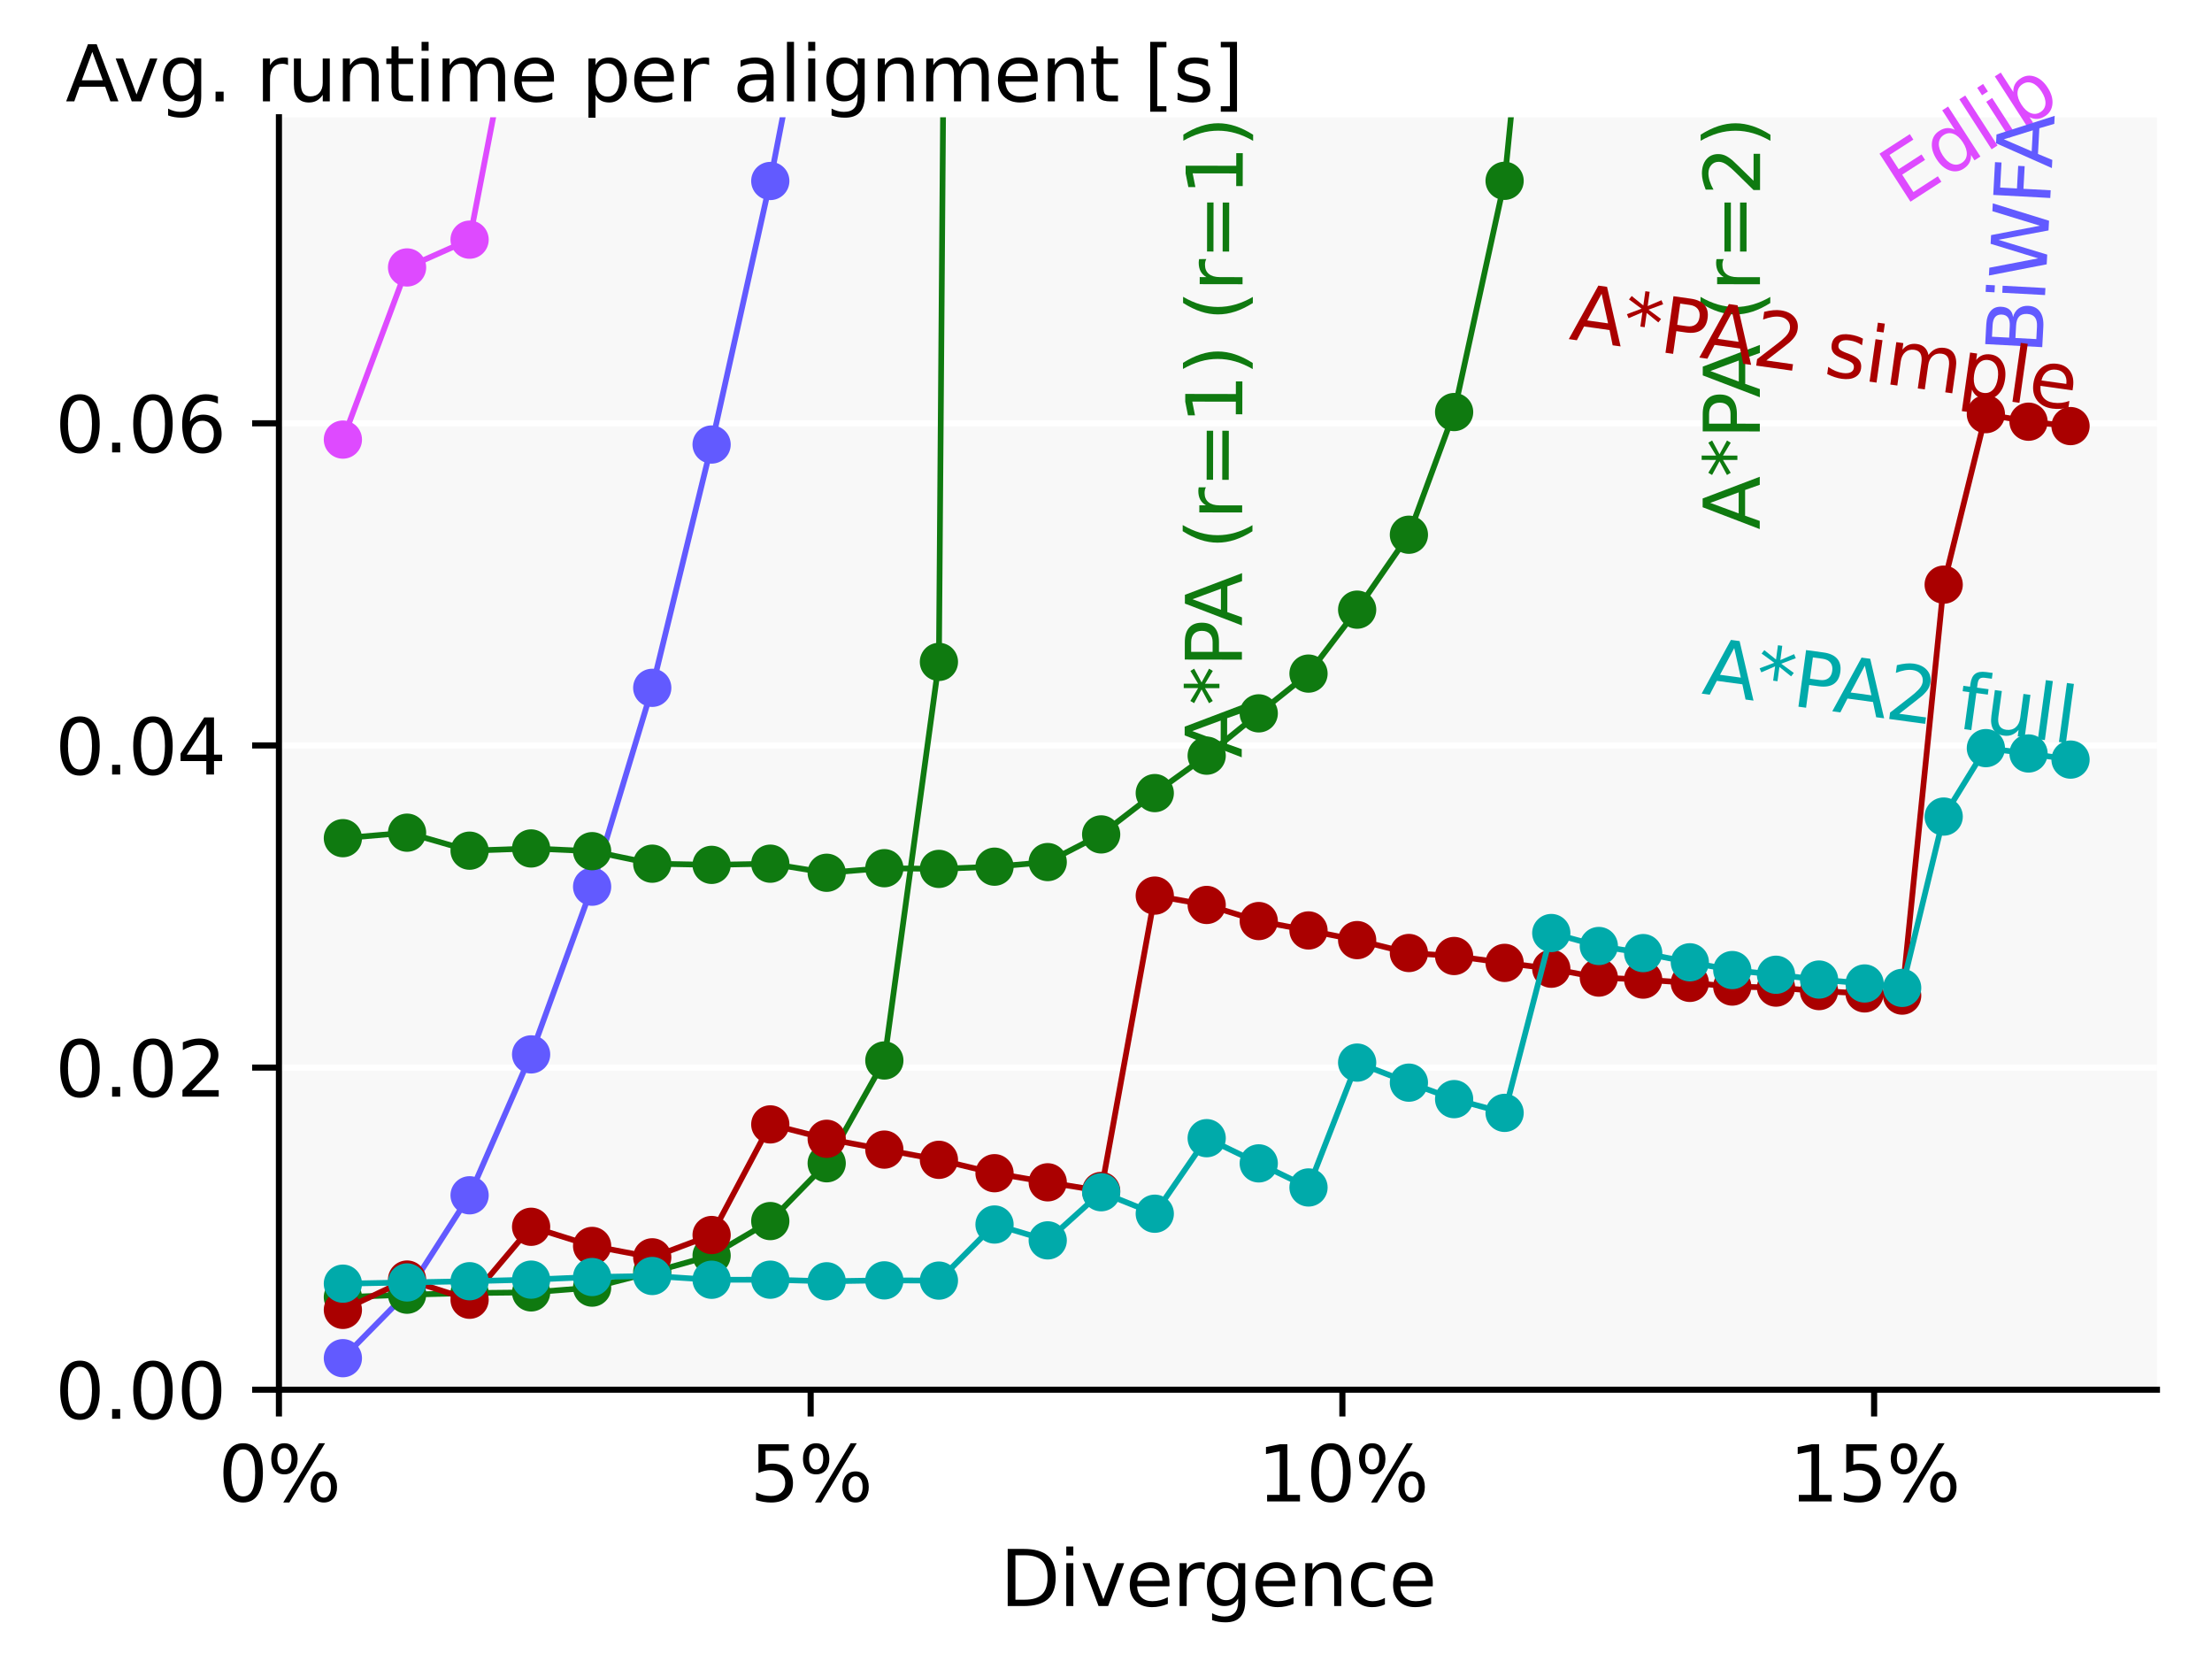 <?xml version="1.0" encoding="utf-8" standalone="no"?>
<!DOCTYPE svg PUBLIC "-//W3C//DTD SVG 1.1//EN"
  "http://www.w3.org/Graphics/SVG/1.1/DTD/svg11.dtd">
<svg xmlns:xlink="http://www.w3.org/1999/xlink" width="289.186pt" height="219.208pt" viewBox="0 0 289.186 219.208" xmlns="http://www.w3.org/2000/svg" version="1.1">
 <defs>
  <style type="text/css">*{stroke-linejoin: round; stroke-linecap: butt}</style>
 </defs>
 <g id="figure_1">
  <g id="patch_1">
   <path d="M 0 219.208 
L 289.186 219.208 
L 289.186 0 
L 0 0 
z
" style="fill: #ffffff"/>
  </g>
  <g id="axes_1">
   <g id="patch_2">
    <path d="M 36.466 181.652 
L 281.986 181.652 
L 281.986 15.332 
L 36.466 15.332 
z
" style="fill: #f8f8f8"/>
   </g>
   <g id="matplotlib.axis_1">
    <g id="xtick_1">
     <g id="line2d_1">
      <defs>
       <path id="m0748ddba7a" d="M 0 0 
L 0 3.5 
" style="stroke: #000000; stroke-width: 0.8"/>
      </defs>
      <g>
       <use xlink:href="#m0748ddba7a" x="36.466" y="181.652" style="stroke: #000000; stroke-width: 0.8"/>
      </g>
     </g>
     <g id="text_1">
      <!-- 0% -->
      <g transform="translate(28.534 196.25) scale(0.1 -0.1)">
       <defs>
        <path id="DejaVuSans-30" d="M 2034 4250 
Q 1547 4250 1301 3770 
Q 1056 3291 1056 2328 
Q 1056 1369 1301 889 
Q 1547 409 2034 409 
Q 2525 409 2770 889 
Q 3016 1369 3016 2328 
Q 3016 3291 2770 3770 
Q 2525 4250 2034 4250 
z
M 2034 4750 
Q 2819 4750 3233 4129 
Q 3647 3509 3647 2328 
Q 3647 1150 3233 529 
Q 2819 -91 2034 -91 
Q 1250 -91 836 529 
Q 422 1150 422 2328 
Q 422 3509 836 4129 
Q 1250 4750 2034 4750 
z
" transform="scale(0.016)"/>
        <path id="DejaVuSans-25" d="M 4653 2053 
Q 4381 2053 4226 1822 
Q 4072 1591 4072 1178 
Q 4072 772 4226 539 
Q 4381 306 4653 306 
Q 4919 306 5073 539 
Q 5228 772 5228 1178 
Q 5228 1588 5073 1820 
Q 4919 2053 4653 2053 
z
M 4653 2450 
Q 5147 2450 5437 2106 
Q 5728 1763 5728 1178 
Q 5728 594 5436 251 
Q 5144 -91 4653 -91 
Q 4153 -91 3862 251 
Q 3572 594 3572 1178 
Q 3572 1766 3864 2108 
Q 4156 2450 4653 2450 
z
M 1428 4353 
Q 1159 4353 1004 4120 
Q 850 3888 850 3481 
Q 850 3069 1003 2837 
Q 1156 2606 1428 2606 
Q 1700 2606 1854 2837 
Q 2009 3069 2009 3481 
Q 2009 3884 1853 4118 
Q 1697 4353 1428 4353 
z
M 4250 4750 
L 4750 4750 
L 1831 -91 
L 1331 -91 
L 4250 4750 
z
M 1428 4750 
Q 1922 4750 2215 4408 
Q 2509 4066 2509 3481 
Q 2509 2891 2217 2550 
Q 1925 2209 1428 2209 
Q 931 2209 642 2551 
Q 353 2894 353 3481 
Q 353 4063 643 4406 
Q 934 4750 1428 4750 
z
" transform="scale(0.016)"/>
       </defs>
       <use xlink:href="#DejaVuSans-30"/>
       <use xlink:href="#DejaVuSans-25" x="63.623"/>
      </g>
     </g>
    </g>
    <g id="xtick_2">
     <g id="line2d_2">
      <g>
       <use xlink:href="#m0748ddba7a" x="105.981" y="181.652" style="stroke: #000000; stroke-width: 0.8"/>
      </g>
     </g>
     <g id="text_2">
      <!-- 5% -->
      <g transform="translate(98.049 196.25) scale(0.1 -0.1)">
       <defs>
        <path id="DejaVuSans-35" d="M 691 4666 
L 3169 4666 
L 3169 4134 
L 1269 4134 
L 1269 2991 
Q 1406 3038 1543 3061 
Q 1681 3084 1819 3084 
Q 2600 3084 3056 2656 
Q 3513 2228 3513 1497 
Q 3513 744 3044 326 
Q 2575 -91 1722 -91 
Q 1428 -91 1123 -41 
Q 819 9 494 109 
L 494 744 
Q 775 591 1075 516 
Q 1375 441 1709 441 
Q 2250 441 2565 725 
Q 2881 1009 2881 1497 
Q 2881 1984 2565 2268 
Q 2250 2553 1709 2553 
Q 1456 2553 1204 2497 
Q 953 2441 691 2322 
L 691 4666 
z
" transform="scale(0.016)"/>
       </defs>
       <use xlink:href="#DejaVuSans-35"/>
       <use xlink:href="#DejaVuSans-25" x="63.623"/>
      </g>
     </g>
    </g>
    <g id="xtick_3">
     <g id="line2d_3">
      <g>
       <use xlink:href="#m0748ddba7a" x="175.497" y="181.652" style="stroke: #000000; stroke-width: 0.8"/>
      </g>
     </g>
     <g id="text_3">
      <!-- 10% -->
      <g transform="translate(164.384 196.25) scale(0.1 -0.1)">
       <defs>
        <path id="DejaVuSans-31" d="M 794 531 
L 1825 531 
L 1825 4091 
L 703 3866 
L 703 4441 
L 1819 4666 
L 2450 4666 
L 2450 531 
L 3481 531 
L 3481 0 
L 794 0 
L 794 531 
z
" transform="scale(0.016)"/>
       </defs>
       <use xlink:href="#DejaVuSans-31"/>
       <use xlink:href="#DejaVuSans-30" x="63.623"/>
       <use xlink:href="#DejaVuSans-25" x="127.246"/>
      </g>
     </g>
    </g>
    <g id="xtick_4">
     <g id="line2d_4">
      <g>
       <use xlink:href="#m0748ddba7a" x="245.013" y="181.652" style="stroke: #000000; stroke-width: 0.8"/>
      </g>
     </g>
     <g id="text_4">
      <!-- 15% -->
      <g transform="translate(233.899 196.25) scale(0.1 -0.1)">
       <use xlink:href="#DejaVuSans-31"/>
       <use xlink:href="#DejaVuSans-35" x="63.623"/>
       <use xlink:href="#DejaVuSans-25" x="127.246"/>
      </g>
     </g>
    </g>
    <g id="text_5">
     <!-- Divergence -->
     <g transform="translate(130.737 209.928) scale(0.1 -0.1)">
      <defs>
       <path id="DejaVuSans-44" d="M 1259 4147 
L 1259 519 
L 2022 519 
Q 2988 519 3436 956 
Q 3884 1394 3884 2338 
Q 3884 3275 3436 3711 
Q 2988 4147 2022 4147 
L 1259 4147 
z
M 628 4666 
L 1925 4666 
Q 3281 4666 3915 4102 
Q 4550 3538 4550 2338 
Q 4550 1131 3912 565 
Q 3275 0 1925 0 
L 628 0 
L 628 4666 
z
" transform="scale(0.016)"/>
       <path id="DejaVuSans-69" d="M 603 3500 
L 1178 3500 
L 1178 0 
L 603 0 
L 603 3500 
z
M 603 4863 
L 1178 4863 
L 1178 4134 
L 603 4134 
L 603 4863 
z
" transform="scale(0.016)"/>
       <path id="DejaVuSans-76" d="M 191 3500 
L 800 3500 
L 1894 563 
L 2988 3500 
L 3597 3500 
L 2284 0 
L 1503 0 
L 191 3500 
z
" transform="scale(0.016)"/>
       <path id="DejaVuSans-65" d="M 3597 1894 
L 3597 1613 
L 953 1613 
Q 991 1019 1311 708 
Q 1631 397 2203 397 
Q 2534 397 2845 478 
Q 3156 559 3463 722 
L 3463 178 
Q 3153 47 2828 -22 
Q 2503 -91 2169 -91 
Q 1331 -91 842 396 
Q 353 884 353 1716 
Q 353 2575 817 3079 
Q 1281 3584 2069 3584 
Q 2775 3584 3186 3129 
Q 3597 2675 3597 1894 
z
M 3022 2063 
Q 3016 2534 2758 2815 
Q 2500 3097 2075 3097 
Q 1594 3097 1305 2825 
Q 1016 2553 972 2059 
L 3022 2063 
z
" transform="scale(0.016)"/>
       <path id="DejaVuSans-72" d="M 2631 2963 
Q 2534 3019 2420 3045 
Q 2306 3072 2169 3072 
Q 1681 3072 1420 2755 
Q 1159 2438 1159 1844 
L 1159 0 
L 581 0 
L 581 3500 
L 1159 3500 
L 1159 2956 
Q 1341 3275 1631 3429 
Q 1922 3584 2338 3584 
Q 2397 3584 2469 3576 
Q 2541 3569 2628 3553 
L 2631 2963 
z
" transform="scale(0.016)"/>
       <path id="DejaVuSans-67" d="M 2906 1791 
Q 2906 2416 2648 2759 
Q 2391 3103 1925 3103 
Q 1463 3103 1205 2759 
Q 947 2416 947 1791 
Q 947 1169 1205 825 
Q 1463 481 1925 481 
Q 2391 481 2648 825 
Q 2906 1169 2906 1791 
z
M 3481 434 
Q 3481 -459 3084 -895 
Q 2688 -1331 1869 -1331 
Q 1566 -1331 1297 -1286 
Q 1028 -1241 775 -1147 
L 775 -588 
Q 1028 -725 1275 -790 
Q 1522 -856 1778 -856 
Q 2344 -856 2625 -561 
Q 2906 -266 2906 331 
L 2906 616 
Q 2728 306 2450 153 
Q 2172 0 1784 0 
Q 1141 0 747 490 
Q 353 981 353 1791 
Q 353 2603 747 3093 
Q 1141 3584 1784 3584 
Q 2172 3584 2450 3431 
Q 2728 3278 2906 2969 
L 2906 3500 
L 3481 3500 
L 3481 434 
z
" transform="scale(0.016)"/>
       <path id="DejaVuSans-6e" d="M 3513 2113 
L 3513 0 
L 2938 0 
L 2938 2094 
Q 2938 2591 2744 2837 
Q 2550 3084 2163 3084 
Q 1697 3084 1428 2787 
Q 1159 2491 1159 1978 
L 1159 0 
L 581 0 
L 581 3500 
L 1159 3500 
L 1159 2956 
Q 1366 3272 1645 3428 
Q 1925 3584 2291 3584 
Q 2894 3584 3203 3211 
Q 3513 2838 3513 2113 
z
" transform="scale(0.016)"/>
       <path id="DejaVuSans-63" d="M 3122 3366 
L 3122 2828 
Q 2878 2963 2633 3030 
Q 2388 3097 2138 3097 
Q 1578 3097 1268 2742 
Q 959 2388 959 1747 
Q 959 1106 1268 751 
Q 1578 397 2138 397 
Q 2388 397 2633 464 
Q 2878 531 3122 666 
L 3122 134 
Q 2881 22 2623 -34 
Q 2366 -91 2075 -91 
Q 1284 -91 818 406 
Q 353 903 353 1747 
Q 353 2603 823 3093 
Q 1294 3584 2113 3584 
Q 2378 3584 2631 3529 
Q 2884 3475 3122 3366 
z
" transform="scale(0.016)"/>
      </defs>
      <use xlink:href="#DejaVuSans-44"/>
      <use xlink:href="#DejaVuSans-69" x="77.002"/>
      <use xlink:href="#DejaVuSans-76" x="104.785"/>
      <use xlink:href="#DejaVuSans-65" x="163.965"/>
      <use xlink:href="#DejaVuSans-72" x="225.488"/>
      <use xlink:href="#DejaVuSans-67" x="264.852"/>
      <use xlink:href="#DejaVuSans-65" x="328.328"/>
      <use xlink:href="#DejaVuSans-6e" x="389.852"/>
      <use xlink:href="#DejaVuSans-63" x="453.23"/>
      <use xlink:href="#DejaVuSans-65" x="508.211"/>
     </g>
    </g>
   </g>
   <g id="matplotlib.axis_2">
    <g id="ytick_1">
     <g id="line2d_5">
      <path d="M 36.466 181.652 
L 281.986 181.652 
" clip-path="url(#p21f48f762c)" style="fill: none; stroke: #ffffff; stroke-width: 0.8; stroke-linecap: square"/>
     </g>
     <g id="line2d_6">
      <defs>
       <path id="mdcfc2a656b" d="M 0 0 
L -3.5 0 
" style="stroke: #000000; stroke-width: 0.8"/>
      </defs>
      <g>
       <use xlink:href="#mdcfc2a656b" x="36.466" y="181.652" style="stroke: #000000; stroke-width: 0.8"/>
      </g>
     </g>
     <g id="text_6">
      <!-- 0.00 -->
      <g transform="translate(7.2 185.451) scale(0.1 -0.1)">
       <defs>
        <path id="DejaVuSans-2e" d="M 684 794 
L 1344 794 
L 1344 0 
L 684 0 
L 684 794 
z
" transform="scale(0.016)"/>
       </defs>
       <use xlink:href="#DejaVuSans-30"/>
       <use xlink:href="#DejaVuSans-2e" x="63.623"/>
       <use xlink:href="#DejaVuSans-30" x="95.41"/>
       <use xlink:href="#DejaVuSans-30" x="159.033"/>
      </g>
     </g>
    </g>
    <g id="ytick_2">
     <g id="line2d_7">
      <path d="M 36.466 139.546 
L 281.986 139.546 
" clip-path="url(#p21f48f762c)" style="fill: none; stroke: #ffffff; stroke-width: 0.8; stroke-linecap: square"/>
     </g>
     <g id="line2d_8">
      <g>
       <use xlink:href="#mdcfc2a656b" x="36.466" y="139.546" style="stroke: #000000; stroke-width: 0.8"/>
      </g>
     </g>
     <g id="text_7">
      <!-- 0.02 -->
      <g transform="translate(7.2 143.345) scale(0.1 -0.1)">
       <defs>
        <path id="DejaVuSans-32" d="M 1228 531 
L 3431 531 
L 3431 0 
L 469 0 
L 469 531 
Q 828 903 1448 1529 
Q 2069 2156 2228 2338 
Q 2531 2678 2651 2914 
Q 2772 3150 2772 3378 
Q 2772 3750 2511 3984 
Q 2250 4219 1831 4219 
Q 1534 4219 1204 4116 
Q 875 4013 500 3803 
L 500 4441 
Q 881 4594 1212 4672 
Q 1544 4750 1819 4750 
Q 2544 4750 2975 4387 
Q 3406 4025 3406 3419 
Q 3406 3131 3298 2873 
Q 3191 2616 2906 2266 
Q 2828 2175 2409 1742 
Q 1991 1309 1228 531 
z
" transform="scale(0.016)"/>
       </defs>
       <use xlink:href="#DejaVuSans-30"/>
       <use xlink:href="#DejaVuSans-2e" x="63.623"/>
       <use xlink:href="#DejaVuSans-30" x="95.41"/>
       <use xlink:href="#DejaVuSans-32" x="159.033"/>
      </g>
     </g>
    </g>
    <g id="ytick_3">
     <g id="line2d_9">
      <path d="M 36.466 97.439 
L 281.986 97.439 
" clip-path="url(#p21f48f762c)" style="fill: none; stroke: #ffffff; stroke-width: 0.8; stroke-linecap: square"/>
     </g>
     <g id="line2d_10">
      <g>
       <use xlink:href="#mdcfc2a656b" x="36.466" y="97.439" style="stroke: #000000; stroke-width: 0.8"/>
      </g>
     </g>
     <g id="text_8">
      <!-- 0.04 -->
      <g transform="translate(7.2 101.238) scale(0.1 -0.1)">
       <defs>
        <path id="DejaVuSans-34" d="M 2419 4116 
L 825 1625 
L 2419 1625 
L 2419 4116 
z
M 2253 4666 
L 3047 4666 
L 3047 1625 
L 3713 1625 
L 3713 1100 
L 3047 1100 
L 3047 0 
L 2419 0 
L 2419 1100 
L 313 1100 
L 313 1709 
L 2253 4666 
z
" transform="scale(0.016)"/>
       </defs>
       <use xlink:href="#DejaVuSans-30"/>
       <use xlink:href="#DejaVuSans-2e" x="63.623"/>
       <use xlink:href="#DejaVuSans-30" x="95.41"/>
       <use xlink:href="#DejaVuSans-34" x="159.033"/>
      </g>
     </g>
    </g>
    <g id="ytick_4">
     <g id="line2d_11">
      <path d="M 36.466 55.333 
L 281.986 55.333 
" clip-path="url(#p21f48f762c)" style="fill: none; stroke: #ffffff; stroke-width: 0.8; stroke-linecap: square"/>
     </g>
     <g id="line2d_12">
      <g>
       <use xlink:href="#mdcfc2a656b" x="36.466" y="55.333" style="stroke: #000000; stroke-width: 0.8"/>
      </g>
     </g>
     <g id="text_9">
      <!-- 0.06 -->
      <g transform="translate(7.2 59.132) scale(0.1 -0.1)">
       <defs>
        <path id="DejaVuSans-36" d="M 2113 2584 
Q 1688 2584 1439 2293 
Q 1191 2003 1191 1497 
Q 1191 994 1439 701 
Q 1688 409 2113 409 
Q 2538 409 2786 701 
Q 3034 994 3034 1497 
Q 3034 2003 2786 2293 
Q 2538 2584 2113 2584 
z
M 3366 4563 
L 3366 3988 
Q 3128 4100 2886 4159 
Q 2644 4219 2406 4219 
Q 1781 4219 1451 3797 
Q 1122 3375 1075 2522 
Q 1259 2794 1537 2939 
Q 1816 3084 2150 3084 
Q 2853 3084 3261 2657 
Q 3669 2231 3669 1497 
Q 3669 778 3244 343 
Q 2819 -91 2113 -91 
Q 1303 -91 875 529 
Q 447 1150 447 2328 
Q 447 3434 972 4092 
Q 1497 4750 2381 4750 
Q 2619 4750 2861 4703 
Q 3103 4656 3366 4563 
z
" transform="scale(0.016)"/>
       </defs>
       <use xlink:href="#DejaVuSans-30"/>
       <use xlink:href="#DejaVuSans-2e" x="63.623"/>
       <use xlink:href="#DejaVuSans-30" x="95.41"/>
       <use xlink:href="#DejaVuSans-36" x="159.033"/>
      </g>
     </g>
    </g>
    <g id="text_10">
     <!-- Avg. runtime per alignment [s] -->
     <g transform="translate(8.566 13.252) scale(0.1 -0.1)">
      <defs>
       <path id="DejaVuSans-41" d="M 2188 4044 
L 1331 1722 
L 3047 1722 
L 2188 4044 
z
M 1831 4666 
L 2547 4666 
L 4325 0 
L 3669 0 
L 3244 1197 
L 1141 1197 
L 716 0 
L 50 0 
L 1831 4666 
z
" transform="scale(0.016)"/>
       <path id="DejaVuSans-20" transform="scale(0.016)"/>
       <path id="DejaVuSans-75" d="M 544 1381 
L 544 3500 
L 1119 3500 
L 1119 1403 
Q 1119 906 1312 657 
Q 1506 409 1894 409 
Q 2359 409 2629 706 
Q 2900 1003 2900 1516 
L 2900 3500 
L 3475 3500 
L 3475 0 
L 2900 0 
L 2900 538 
Q 2691 219 2414 64 
Q 2138 -91 1772 -91 
Q 1169 -91 856 284 
Q 544 659 544 1381 
z
M 1991 3584 
L 1991 3584 
z
" transform="scale(0.016)"/>
       <path id="DejaVuSans-74" d="M 1172 4494 
L 1172 3500 
L 2356 3500 
L 2356 3053 
L 1172 3053 
L 1172 1153 
Q 1172 725 1289 603 
Q 1406 481 1766 481 
L 2356 481 
L 2356 0 
L 1766 0 
Q 1100 0 847 248 
Q 594 497 594 1153 
L 594 3053 
L 172 3053 
L 172 3500 
L 594 3500 
L 594 4494 
L 1172 4494 
z
" transform="scale(0.016)"/>
       <path id="DejaVuSans-6d" d="M 3328 2828 
Q 3544 3216 3844 3400 
Q 4144 3584 4550 3584 
Q 5097 3584 5394 3201 
Q 5691 2819 5691 2113 
L 5691 0 
L 5113 0 
L 5113 2094 
Q 5113 2597 4934 2840 
Q 4756 3084 4391 3084 
Q 3944 3084 3684 2787 
Q 3425 2491 3425 1978 
L 3425 0 
L 2847 0 
L 2847 2094 
Q 2847 2600 2669 2842 
Q 2491 3084 2119 3084 
Q 1678 3084 1418 2786 
Q 1159 2488 1159 1978 
L 1159 0 
L 581 0 
L 581 3500 
L 1159 3500 
L 1159 2956 
Q 1356 3278 1631 3431 
Q 1906 3584 2284 3584 
Q 2666 3584 2933 3390 
Q 3200 3197 3328 2828 
z
" transform="scale(0.016)"/>
       <path id="DejaVuSans-70" d="M 1159 525 
L 1159 -1331 
L 581 -1331 
L 581 3500 
L 1159 3500 
L 1159 2969 
Q 1341 3281 1617 3432 
Q 1894 3584 2278 3584 
Q 2916 3584 3314 3078 
Q 3713 2572 3713 1747 
Q 3713 922 3314 415 
Q 2916 -91 2278 -91 
Q 1894 -91 1617 61 
Q 1341 213 1159 525 
z
M 3116 1747 
Q 3116 2381 2855 2742 
Q 2594 3103 2138 3103 
Q 1681 3103 1420 2742 
Q 1159 2381 1159 1747 
Q 1159 1113 1420 752 
Q 1681 391 2138 391 
Q 2594 391 2855 752 
Q 3116 1113 3116 1747 
z
" transform="scale(0.016)"/>
       <path id="DejaVuSans-61" d="M 2194 1759 
Q 1497 1759 1228 1600 
Q 959 1441 959 1056 
Q 959 750 1161 570 
Q 1363 391 1709 391 
Q 2188 391 2477 730 
Q 2766 1069 2766 1631 
L 2766 1759 
L 2194 1759 
z
M 3341 1997 
L 3341 0 
L 2766 0 
L 2766 531 
Q 2569 213 2275 61 
Q 1981 -91 1556 -91 
Q 1019 -91 701 211 
Q 384 513 384 1019 
Q 384 1609 779 1909 
Q 1175 2209 1959 2209 
L 2766 2209 
L 2766 2266 
Q 2766 2663 2505 2880 
Q 2244 3097 1772 3097 
Q 1472 3097 1187 3025 
Q 903 2953 641 2809 
L 641 3341 
Q 956 3463 1253 3523 
Q 1550 3584 1831 3584 
Q 2591 3584 2966 3190 
Q 3341 2797 3341 1997 
z
" transform="scale(0.016)"/>
       <path id="DejaVuSans-6c" d="M 603 4863 
L 1178 4863 
L 1178 0 
L 603 0 
L 603 4863 
z
" transform="scale(0.016)"/>
       <path id="DejaVuSans-5b" d="M 550 4863 
L 1875 4863 
L 1875 4416 
L 1125 4416 
L 1125 -397 
L 1875 -397 
L 1875 -844 
L 550 -844 
L 550 4863 
z
" transform="scale(0.016)"/>
       <path id="DejaVuSans-73" d="M 2834 3397 
L 2834 2853 
Q 2591 2978 2328 3040 
Q 2066 3103 1784 3103 
Q 1356 3103 1142 2972 
Q 928 2841 928 2578 
Q 928 2378 1081 2264 
Q 1234 2150 1697 2047 
L 1894 2003 
Q 2506 1872 2764 1633 
Q 3022 1394 3022 966 
Q 3022 478 2636 193 
Q 2250 -91 1575 -91 
Q 1294 -91 989 -36 
Q 684 19 347 128 
L 347 722 
Q 666 556 975 473 
Q 1284 391 1588 391 
Q 1994 391 2212 530 
Q 2431 669 2431 922 
Q 2431 1156 2273 1281 
Q 2116 1406 1581 1522 
L 1381 1569 
Q 847 1681 609 1914 
Q 372 2147 372 2553 
Q 372 3047 722 3315 
Q 1072 3584 1716 3584 
Q 2034 3584 2315 3537 
Q 2597 3491 2834 3397 
z
" transform="scale(0.016)"/>
       <path id="DejaVuSans-5d" d="M 1947 4863 
L 1947 -844 
L 622 -844 
L 622 -397 
L 1369 -397 
L 1369 4416 
L 622 4416 
L 622 4863 
L 1947 4863 
z
" transform="scale(0.016)"/>
      </defs>
      <use xlink:href="#DejaVuSans-41"/>
      <use xlink:href="#DejaVuSans-76" x="62.533"/>
      <use xlink:href="#DejaVuSans-67" x="121.713"/>
      <use xlink:href="#DejaVuSans-2e" x="185.189"/>
      <use xlink:href="#DejaVuSans-20" x="216.977"/>
      <use xlink:href="#DejaVuSans-72" x="248.764"/>
      <use xlink:href="#DejaVuSans-75" x="289.877"/>
      <use xlink:href="#DejaVuSans-6e" x="353.256"/>
      <use xlink:href="#DejaVuSans-74" x="416.635"/>
      <use xlink:href="#DejaVuSans-69" x="455.844"/>
      <use xlink:href="#DejaVuSans-6d" x="483.627"/>
      <use xlink:href="#DejaVuSans-65" x="581.039"/>
      <use xlink:href="#DejaVuSans-20" x="642.562"/>
      <use xlink:href="#DejaVuSans-70" x="674.35"/>
      <use xlink:href="#DejaVuSans-65" x="737.826"/>
      <use xlink:href="#DejaVuSans-72" x="799.35"/>
      <use xlink:href="#DejaVuSans-20" x="840.463"/>
      <use xlink:href="#DejaVuSans-61" x="872.25"/>
      <use xlink:href="#DejaVuSans-6c" x="933.529"/>
      <use xlink:href="#DejaVuSans-69" x="961.312"/>
      <use xlink:href="#DejaVuSans-67" x="989.096"/>
      <use xlink:href="#DejaVuSans-6e" x="1052.572"/>
      <use xlink:href="#DejaVuSans-6d" x="1115.951"/>
      <use xlink:href="#DejaVuSans-65" x="1213.363"/>
      <use xlink:href="#DejaVuSans-6e" x="1274.887"/>
      <use xlink:href="#DejaVuSans-74" x="1338.266"/>
      <use xlink:href="#DejaVuSans-20" x="1377.475"/>
      <use xlink:href="#DejaVuSans-5b" x="1409.262"/>
      <use xlink:href="#DejaVuSans-73" x="1448.275"/>
      <use xlink:href="#DejaVuSans-5d" x="1500.375"/>
     </g>
    </g>
   </g>
   <g id="line2d_13">
    <path d="M 44.827 57.459 
L 53.218 34.958 
L 61.392 31.327 
L 67.628 -1 
" clip-path="url(#p21f48f762c)" style="fill: none; stroke: #de4aff; stroke-width: 0.75; stroke-linecap: square"/>
    <defs>
     <path id="m8fe3a9073d" d="M 0 2 
C 0.53 2 1.039 1.789 1.414 1.414 
C 1.789 1.039 2 0.53 2 0 
C 2 -0.53 1.789 -1.039 1.414 -1.414 
C 1.039 -1.789 0.53 -2 0 -2 
C -0.53 -2 -1.039 -1.789 -1.414 -1.414 
C -1.789 -1.039 -2 -0.53 -2 0 
C -2 0.53 -1.789 1.039 -1.414 1.414 
C -1.039 1.789 -0.53 2 0 2 
z
" style="stroke: #de4aff"/>
    </defs>
    <g clip-path="url(#p21f48f762c)">
     <use xlink:href="#m8fe3a9073d" x="44.827" y="57.459" style="fill: #de4aff; stroke: #de4aff"/>
     <use xlink:href="#m8fe3a9073d" x="53.218" y="34.958" style="fill: #de4aff; stroke: #de4aff"/>
     <use xlink:href="#m8fe3a9073d" x="61.392" y="31.327" style="fill: #de4aff; stroke: #de4aff"/>
     <use xlink:href="#m8fe3a9073d" x="67.628" y="-1" style="fill: #de4aff; stroke: #de4aff"/>
    </g>
   </g>
   <g id="line2d_14">
    <path d="M 44.827 177.531 
L 53.218 168.997 
L 61.392 156.239 
L 69.435 137.821 
L 77.41 115.901 
L 85.271 89.907 
L 93.032 58.105 
L 100.703 23.658 
L 105.492 -1 
" clip-path="url(#p21f48f762c)" style="fill: none; stroke: #625aff; stroke-width: 0.75; stroke-linecap: square"/>
    <defs>
     <path id="m00f8795709" d="M 0 2 
C 0.53 2 1.039 1.789 1.414 1.414 
C 1.789 1.039 2 0.53 2 0 
C 2 -0.53 1.789 -1.039 1.414 -1.414 
C 1.039 -1.789 0.53 -2 0 -2 
C -0.53 -2 -1.039 -1.789 -1.414 -1.414 
C -1.789 -1.039 -2 -0.53 -2 0 
C -2 0.53 -1.789 1.039 -1.414 1.414 
C -1.039 1.789 -0.53 2 0 2 
z
" style="stroke: #625aff"/>
    </defs>
    <g clip-path="url(#p21f48f762c)">
     <use xlink:href="#m00f8795709" x="44.827" y="177.531" style="fill: #625aff; stroke: #625aff"/>
     <use xlink:href="#m00f8795709" x="53.218" y="168.997" style="fill: #625aff; stroke: #625aff"/>
     <use xlink:href="#m00f8795709" x="61.392" y="156.239" style="fill: #625aff; stroke: #625aff"/>
     <use xlink:href="#m00f8795709" x="69.435" y="137.821" style="fill: #625aff; stroke: #625aff"/>
     <use xlink:href="#m00f8795709" x="77.41" y="115.901" style="fill: #625aff; stroke: #625aff"/>
     <use xlink:href="#m00f8795709" x="85.271" y="89.907" style="fill: #625aff; stroke: #625aff"/>
     <use xlink:href="#m00f8795709" x="93.032" y="58.105" style="fill: #625aff; stroke: #625aff"/>
     <use xlink:href="#m00f8795709" x="100.703" y="23.658" style="fill: #625aff; stroke: #625aff"/>
     <use xlink:href="#m00f8795709" x="105.492" y="-1" style="fill: #625aff; stroke: #625aff"/>
    </g>
   </g>
   <g id="line2d_15">
    <path d="M 44.827 109.558 
L 53.218 108.841 
L 61.392 111.193 
L 69.435 110.904 
L 77.41 111.257 
L 85.271 112.894 
L 93.032 113.048 
L 100.703 112.893 
L 108.078 114.081 
L 115.615 113.484 
L 122.749 113.575 
L 130.019 113.285 
L 136.975 112.681 
L 143.96 109.067 
L 150.969 103.666 
L 157.756 98.775 
L 164.562 93.244 
L 171.068 88.047 
L 177.427 79.689 
L 184.193 69.895 
L 190.104 53.86 
L 196.705 23.635 
L 199.152 -1 
" clip-path="url(#p21f48f762c)" style="fill: none; stroke: #0f7a10; stroke-width: 0.75; stroke-linecap: square"/>
    <defs>
     <path id="m228e44347b" d="M 0 2 
C 0.53 2 1.039 1.789 1.414 1.414 
C 1.789 1.039 2 0.53 2 0 
C 2 -0.53 1.789 -1.039 1.414 -1.414 
C 1.039 -1.789 0.53 -2 0 -2 
C -0.53 -2 -1.039 -1.789 -1.414 -1.414 
C -1.789 -1.039 -2 -0.53 -2 0 
C -2 0.53 -1.789 1.039 -1.414 1.414 
C -1.039 1.789 -0.53 2 0 2 
z
" style="stroke: #0f7a10"/>
    </defs>
    <g clip-path="url(#p21f48f762c)">
     <use xlink:href="#m228e44347b" x="44.827" y="109.558" style="fill: #0f7a10; stroke: #0f7a10"/>
     <use xlink:href="#m228e44347b" x="53.218" y="108.841" style="fill: #0f7a10; stroke: #0f7a10"/>
     <use xlink:href="#m228e44347b" x="61.392" y="111.193" style="fill: #0f7a10; stroke: #0f7a10"/>
     <use xlink:href="#m228e44347b" x="69.435" y="110.904" style="fill: #0f7a10; stroke: #0f7a10"/>
     <use xlink:href="#m228e44347b" x="77.41" y="111.257" style="fill: #0f7a10; stroke: #0f7a10"/>
     <use xlink:href="#m228e44347b" x="85.271" y="112.894" style="fill: #0f7a10; stroke: #0f7a10"/>
     <use xlink:href="#m228e44347b" x="93.032" y="113.048" style="fill: #0f7a10; stroke: #0f7a10"/>
     <use xlink:href="#m228e44347b" x="100.703" y="112.893" style="fill: #0f7a10; stroke: #0f7a10"/>
     <use xlink:href="#m228e44347b" x="108.078" y="114.081" style="fill: #0f7a10; stroke: #0f7a10"/>
     <use xlink:href="#m228e44347b" x="115.615" y="113.484" style="fill: #0f7a10; stroke: #0f7a10"/>
     <use xlink:href="#m228e44347b" x="122.749" y="113.575" style="fill: #0f7a10; stroke: #0f7a10"/>
     <use xlink:href="#m228e44347b" x="130.019" y="113.285" style="fill: #0f7a10; stroke: #0f7a10"/>
     <use xlink:href="#m228e44347b" x="136.975" y="112.681" style="fill: #0f7a10; stroke: #0f7a10"/>
     <use xlink:href="#m228e44347b" x="143.96" y="109.067" style="fill: #0f7a10; stroke: #0f7a10"/>
     <use xlink:href="#m228e44347b" x="150.969" y="103.666" style="fill: #0f7a10; stroke: #0f7a10"/>
     <use xlink:href="#m228e44347b" x="157.756" y="98.775" style="fill: #0f7a10; stroke: #0f7a10"/>
     <use xlink:href="#m228e44347b" x="164.562" y="93.244" style="fill: #0f7a10; stroke: #0f7a10"/>
     <use xlink:href="#m228e44347b" x="171.068" y="88.047" style="fill: #0f7a10; stroke: #0f7a10"/>
     <use xlink:href="#m228e44347b" x="177.427" y="79.689" style="fill: #0f7a10; stroke: #0f7a10"/>
     <use xlink:href="#m228e44347b" x="184.193" y="69.895" style="fill: #0f7a10; stroke: #0f7a10"/>
     <use xlink:href="#m228e44347b" x="190.104" y="53.86" style="fill: #0f7a10; stroke: #0f7a10"/>
     <use xlink:href="#m228e44347b" x="196.705" y="23.635" style="fill: #0f7a10; stroke: #0f7a10"/>
     <use xlink:href="#m228e44347b" x="199.152" y="-1" style="fill: #0f7a10; stroke: #0f7a10"/>
    </g>
   </g>
   <g id="line2d_16">
    <path d="M 44.827 169.554 
L 53.218 169.231 
L 61.392 169.016 
L 69.435 168.931 
L 77.41 168.306 
L 85.271 166.286 
L 93.032 164.113 
L 100.703 159.609 
L 108.078 152.053 
L 115.615 138.616 
L 122.749 86.518 
L 123.413 -1 
" clip-path="url(#p21f48f762c)" style="fill: none; stroke: #0f7a10; stroke-width: 0.75; stroke-linecap: square"/>
    <g clip-path="url(#p21f48f762c)">
     <use xlink:href="#m228e44347b" x="44.827" y="169.554" style="fill: #0f7a10; stroke: #0f7a10"/>
     <use xlink:href="#m228e44347b" x="53.218" y="169.231" style="fill: #0f7a10; stroke: #0f7a10"/>
     <use xlink:href="#m228e44347b" x="61.392" y="169.016" style="fill: #0f7a10; stroke: #0f7a10"/>
     <use xlink:href="#m228e44347b" x="69.435" y="168.931" style="fill: #0f7a10; stroke: #0f7a10"/>
     <use xlink:href="#m228e44347b" x="77.41" y="168.306" style="fill: #0f7a10; stroke: #0f7a10"/>
     <use xlink:href="#m228e44347b" x="85.271" y="166.286" style="fill: #0f7a10; stroke: #0f7a10"/>
     <use xlink:href="#m228e44347b" x="93.032" y="164.113" style="fill: #0f7a10; stroke: #0f7a10"/>
     <use xlink:href="#m228e44347b" x="100.703" y="159.609" style="fill: #0f7a10; stroke: #0f7a10"/>
     <use xlink:href="#m228e44347b" x="108.078" y="152.053" style="fill: #0f7a10; stroke: #0f7a10"/>
     <use xlink:href="#m228e44347b" x="115.615" y="138.616" style="fill: #0f7a10; stroke: #0f7a10"/>
     <use xlink:href="#m228e44347b" x="122.749" y="86.518" style="fill: #0f7a10; stroke: #0f7a10"/>
     <use xlink:href="#m228e44347b" x="123.413" y="-1" style="fill: #0f7a10; stroke: #0f7a10"/>
    </g>
   </g>
   <g id="line2d_17">
    <path d="M 44.827 171.215 
L 53.218 167.252 
L 61.392 169.89 
L 69.435 160.354 
L 77.41 162.859 
L 85.271 164.347 
L 93.032 161.431 
L 100.703 146.972 
L 108.078 148.854 
L 115.615 150.266 
L 122.749 151.602 
L 130.019 153.352 
L 136.975 154.542 
L 143.96 155.671 
L 150.969 117.065 
L 157.756 118.287 
L 164.562 120.393 
L 171.068 121.62 
L 177.427 122.883 
L 184.193 124.569 
L 190.104 124.961 
L 196.705 125.86 
L 202.807 126.622 
L 209.023 127.781 
L 214.822 128.046 
L 220.921 128.472 
L 226.469 128.954 
L 232.188 129.091 
L 237.812 129.546 
L 243.77 129.849 
L 248.679 130.137 
L 254.108 76.421 
L 259.623 54.13 
L 265.201 55.12 
L 270.692 55.695 
" clip-path="url(#p21f48f762c)" style="fill: none; stroke: #aa0000; stroke-width: 0.75; stroke-linecap: square"/>
    <defs>
     <path id="m5017c83aa0" d="M 0 2 
C 0.53 2 1.039 1.789 1.414 1.414 
C 1.789 1.039 2 0.53 2 0 
C 2 -0.53 1.789 -1.039 1.414 -1.414 
C 1.039 -1.789 0.53 -2 0 -2 
C -0.53 -2 -1.039 -1.789 -1.414 -1.414 
C -1.789 -1.039 -2 -0.53 -2 0 
C -2 0.53 -1.789 1.039 -1.414 1.414 
C -1.039 1.789 -0.53 2 0 2 
z
" style="stroke: #aa0000"/>
    </defs>
    <g clip-path="url(#p21f48f762c)">
     <use xlink:href="#m5017c83aa0" x="44.827" y="171.215" style="fill: #aa0000; stroke: #aa0000"/>
     <use xlink:href="#m5017c83aa0" x="53.218" y="167.252" style="fill: #aa0000; stroke: #aa0000"/>
     <use xlink:href="#m5017c83aa0" x="61.392" y="169.89" style="fill: #aa0000; stroke: #aa0000"/>
     <use xlink:href="#m5017c83aa0" x="69.435" y="160.354" style="fill: #aa0000; stroke: #aa0000"/>
     <use xlink:href="#m5017c83aa0" x="77.41" y="162.859" style="fill: #aa0000; stroke: #aa0000"/>
     <use xlink:href="#m5017c83aa0" x="85.271" y="164.347" style="fill: #aa0000; stroke: #aa0000"/>
     <use xlink:href="#m5017c83aa0" x="93.032" y="161.431" style="fill: #aa0000; stroke: #aa0000"/>
     <use xlink:href="#m5017c83aa0" x="100.703" y="146.972" style="fill: #aa0000; stroke: #aa0000"/>
     <use xlink:href="#m5017c83aa0" x="108.078" y="148.854" style="fill: #aa0000; stroke: #aa0000"/>
     <use xlink:href="#m5017c83aa0" x="115.615" y="150.266" style="fill: #aa0000; stroke: #aa0000"/>
     <use xlink:href="#m5017c83aa0" x="122.749" y="151.602" style="fill: #aa0000; stroke: #aa0000"/>
     <use xlink:href="#m5017c83aa0" x="130.019" y="153.352" style="fill: #aa0000; stroke: #aa0000"/>
     <use xlink:href="#m5017c83aa0" x="136.975" y="154.542" style="fill: #aa0000; stroke: #aa0000"/>
     <use xlink:href="#m5017c83aa0" x="143.96" y="155.671" style="fill: #aa0000; stroke: #aa0000"/>
     <use xlink:href="#m5017c83aa0" x="150.969" y="117.065" style="fill: #aa0000; stroke: #aa0000"/>
     <use xlink:href="#m5017c83aa0" x="157.756" y="118.287" style="fill: #aa0000; stroke: #aa0000"/>
     <use xlink:href="#m5017c83aa0" x="164.562" y="120.393" style="fill: #aa0000; stroke: #aa0000"/>
     <use xlink:href="#m5017c83aa0" x="171.068" y="121.62" style="fill: #aa0000; stroke: #aa0000"/>
     <use xlink:href="#m5017c83aa0" x="177.427" y="122.883" style="fill: #aa0000; stroke: #aa0000"/>
     <use xlink:href="#m5017c83aa0" x="184.193" y="124.569" style="fill: #aa0000; stroke: #aa0000"/>
     <use xlink:href="#m5017c83aa0" x="190.104" y="124.961" style="fill: #aa0000; stroke: #aa0000"/>
     <use xlink:href="#m5017c83aa0" x="196.705" y="125.86" style="fill: #aa0000; stroke: #aa0000"/>
     <use xlink:href="#m5017c83aa0" x="202.807" y="126.622" style="fill: #aa0000; stroke: #aa0000"/>
     <use xlink:href="#m5017c83aa0" x="209.023" y="127.781" style="fill: #aa0000; stroke: #aa0000"/>
     <use xlink:href="#m5017c83aa0" x="214.822" y="128.046" style="fill: #aa0000; stroke: #aa0000"/>
     <use xlink:href="#m5017c83aa0" x="220.921" y="128.472" style="fill: #aa0000; stroke: #aa0000"/>
     <use xlink:href="#m5017c83aa0" x="226.469" y="128.954" style="fill: #aa0000; stroke: #aa0000"/>
     <use xlink:href="#m5017c83aa0" x="232.188" y="129.091" style="fill: #aa0000; stroke: #aa0000"/>
     <use xlink:href="#m5017c83aa0" x="237.812" y="129.546" style="fill: #aa0000; stroke: #aa0000"/>
     <use xlink:href="#m5017c83aa0" x="243.77" y="129.849" style="fill: #aa0000; stroke: #aa0000"/>
     <use xlink:href="#m5017c83aa0" x="248.679" y="130.137" style="fill: #aa0000; stroke: #aa0000"/>
     <use xlink:href="#m5017c83aa0" x="254.108" y="76.421" style="fill: #aa0000; stroke: #aa0000"/>
     <use xlink:href="#m5017c83aa0" x="259.623" y="54.13" style="fill: #aa0000; stroke: #aa0000"/>
     <use xlink:href="#m5017c83aa0" x="265.201" y="55.12" style="fill: #aa0000; stroke: #aa0000"/>
     <use xlink:href="#m5017c83aa0" x="270.692" y="55.695" style="fill: #aa0000; stroke: #aa0000"/>
    </g>
   </g>
   <g id="line2d_18">
    <path d="M 44.827 167.791 
L 53.218 167.629 
L 61.392 167.47 
L 69.435 167.264 
L 77.41 166.92 
L 85.271 166.785 
L 93.032 167.279 
L 100.703 167.27 
L 108.078 167.48 
L 115.615 167.358 
L 122.749 167.389 
L 130.019 160.059 
L 136.975 162.131 
L 143.96 155.837 
L 150.969 158.647 
L 157.756 148.773 
L 164.562 152.067 
L 171.068 155.215 
L 177.427 138.894 
L 184.193 141.514 
L 190.104 143.669 
L 196.705 145.465 
L 202.807 121.958 
L 209.023 123.654 
L 214.822 124.583 
L 220.921 125.785 
L 226.469 126.8 
L 232.188 127.412 
L 237.812 128.04 
L 243.77 128.551 
L 248.679 129.129 
L 254.108 106.735 
L 259.623 97.789 
L 265.201 98.487 
L 270.692 99.288 
" clip-path="url(#p21f48f762c)" style="fill: none; stroke: #00aaaa; stroke-width: 0.75; stroke-linecap: square"/>
    <defs>
     <path id="ma157091195" d="M 0 2 
C 0.53 2 1.039 1.789 1.414 1.414 
C 1.789 1.039 2 0.53 2 0 
C 2 -0.53 1.789 -1.039 1.414 -1.414 
C 1.039 -1.789 0.53 -2 0 -2 
C -0.53 -2 -1.039 -1.789 -1.414 -1.414 
C -1.789 -1.039 -2 -0.53 -2 0 
C -2 0.53 -1.789 1.039 -1.414 1.414 
C -1.039 1.789 -0.53 2 0 2 
z
" style="stroke: #00aaaa"/>
    </defs>
    <g clip-path="url(#p21f48f762c)">
     <use xlink:href="#ma157091195" x="44.827" y="167.791" style="fill: #00aaaa; stroke: #00aaaa"/>
     <use xlink:href="#ma157091195" x="53.218" y="167.629" style="fill: #00aaaa; stroke: #00aaaa"/>
     <use xlink:href="#ma157091195" x="61.392" y="167.47" style="fill: #00aaaa; stroke: #00aaaa"/>
     <use xlink:href="#ma157091195" x="69.435" y="167.264" style="fill: #00aaaa; stroke: #00aaaa"/>
     <use xlink:href="#ma157091195" x="77.41" y="166.92" style="fill: #00aaaa; stroke: #00aaaa"/>
     <use xlink:href="#ma157091195" x="85.271" y="166.785" style="fill: #00aaaa; stroke: #00aaaa"/>
     <use xlink:href="#ma157091195" x="93.032" y="167.279" style="fill: #00aaaa; stroke: #00aaaa"/>
     <use xlink:href="#ma157091195" x="100.703" y="167.27" style="fill: #00aaaa; stroke: #00aaaa"/>
     <use xlink:href="#ma157091195" x="108.078" y="167.48" style="fill: #00aaaa; stroke: #00aaaa"/>
     <use xlink:href="#ma157091195" x="115.615" y="167.358" style="fill: #00aaaa; stroke: #00aaaa"/>
     <use xlink:href="#ma157091195" x="122.749" y="167.389" style="fill: #00aaaa; stroke: #00aaaa"/>
     <use xlink:href="#ma157091195" x="130.019" y="160.059" style="fill: #00aaaa; stroke: #00aaaa"/>
     <use xlink:href="#ma157091195" x="136.975" y="162.131" style="fill: #00aaaa; stroke: #00aaaa"/>
     <use xlink:href="#ma157091195" x="143.96" y="155.837" style="fill: #00aaaa; stroke: #00aaaa"/>
     <use xlink:href="#ma157091195" x="150.969" y="158.647" style="fill: #00aaaa; stroke: #00aaaa"/>
     <use xlink:href="#ma157091195" x="157.756" y="148.773" style="fill: #00aaaa; stroke: #00aaaa"/>
     <use xlink:href="#ma157091195" x="164.562" y="152.067" style="fill: #00aaaa; stroke: #00aaaa"/>
     <use xlink:href="#ma157091195" x="171.068" y="155.215" style="fill: #00aaaa; stroke: #00aaaa"/>
     <use xlink:href="#ma157091195" x="177.427" y="138.894" style="fill: #00aaaa; stroke: #00aaaa"/>
     <use xlink:href="#ma157091195" x="184.193" y="141.514" style="fill: #00aaaa; stroke: #00aaaa"/>
     <use xlink:href="#ma157091195" x="190.104" y="143.669" style="fill: #00aaaa; stroke: #00aaaa"/>
     <use xlink:href="#ma157091195" x="196.705" y="145.465" style="fill: #00aaaa; stroke: #00aaaa"/>
     <use xlink:href="#ma157091195" x="202.807" y="121.958" style="fill: #00aaaa; stroke: #00aaaa"/>
     <use xlink:href="#ma157091195" x="209.023" y="123.654" style="fill: #00aaaa; stroke: #00aaaa"/>
     <use xlink:href="#ma157091195" x="214.822" y="124.583" style="fill: #00aaaa; stroke: #00aaaa"/>
     <use xlink:href="#ma157091195" x="220.921" y="125.785" style="fill: #00aaaa; stroke: #00aaaa"/>
     <use xlink:href="#ma157091195" x="226.469" y="126.8" style="fill: #00aaaa; stroke: #00aaaa"/>
     <use xlink:href="#ma157091195" x="232.188" y="127.412" style="fill: #00aaaa; stroke: #00aaaa"/>
     <use xlink:href="#ma157091195" x="237.812" y="128.04" style="fill: #00aaaa; stroke: #00aaaa"/>
     <use xlink:href="#ma157091195" x="243.77" y="128.551" style="fill: #00aaaa; stroke: #00aaaa"/>
     <use xlink:href="#ma157091195" x="248.679" y="129.129" style="fill: #00aaaa; stroke: #00aaaa"/>
     <use xlink:href="#ma157091195" x="254.108" y="106.735" style="fill: #00aaaa; stroke: #00aaaa"/>
     <use xlink:href="#ma157091195" x="259.623" y="97.789" style="fill: #00aaaa; stroke: #00aaaa"/>
     <use xlink:href="#ma157091195" x="265.201" y="98.487" style="fill: #00aaaa; stroke: #00aaaa"/>
     <use xlink:href="#ma157091195" x="270.692" y="99.288" style="fill: #00aaaa; stroke: #00aaaa"/>
    </g>
   </g>
   <g id="patch_3">
    <path d="M 36.466 181.652 
L 36.466 15.332 
" style="fill: none; stroke: #000000; stroke-width: 0.8; stroke-linejoin: miter; stroke-linecap: square"/>
   </g>
   <g id="patch_4">
    <path d="M 36.466 181.652 
L 281.986 181.652 
" style="fill: none; stroke: #000000; stroke-width: 0.8; stroke-linejoin: miter; stroke-linecap: square"/>
   </g>
   <g id="text_11">
    <!-- Edlib -->
    <g style="fill: #de4aff" transform="translate(248.919 26.908) rotate(-32.835) scale(0.1 -0.1)">
     <defs>
      <path id="DejaVuSans-45" d="M 628 4666 
L 3578 4666 
L 3578 4134 
L 1259 4134 
L 1259 2753 
L 3481 2753 
L 3481 2222 
L 1259 2222 
L 1259 531 
L 3634 531 
L 3634 0 
L 628 0 
L 628 4666 
z
" transform="scale(0.016)"/>
      <path id="DejaVuSans-64" d="M 2906 2969 
L 2906 4863 
L 3481 4863 
L 3481 0 
L 2906 0 
L 2906 525 
Q 2725 213 2448 61 
Q 2172 -91 1784 -91 
Q 1150 -91 751 415 
Q 353 922 353 1747 
Q 353 2572 751 3078 
Q 1150 3584 1784 3584 
Q 2172 3584 2448 3432 
Q 2725 3281 2906 2969 
z
M 947 1747 
Q 947 1113 1208 752 
Q 1469 391 1925 391 
Q 2381 391 2643 752 
Q 2906 1113 2906 1747 
Q 2906 2381 2643 2742 
Q 2381 3103 1925 3103 
Q 1469 3103 1208 2742 
Q 947 2381 947 1747 
z
" transform="scale(0.016)"/>
      <path id="DejaVuSans-62" d="M 3116 1747 
Q 3116 2381 2855 2742 
Q 2594 3103 2138 3103 
Q 1681 3103 1420 2742 
Q 1159 2381 1159 1747 
Q 1159 1113 1420 752 
Q 1681 391 2138 391 
Q 2594 391 2855 752 
Q 3116 1113 3116 1747 
z
M 1159 2969 
Q 1341 3281 1617 3432 
Q 1894 3584 2278 3584 
Q 2916 3584 3314 3078 
Q 3713 2572 3713 1747 
Q 3713 922 3314 415 
Q 2916 -91 2278 -91 
Q 1894 -91 1617 61 
Q 1341 213 1159 525 
L 1159 0 
L 581 0 
L 581 4863 
L 1159 4863 
L 1159 2969 
z
" transform="scale(0.016)"/>
     </defs>
     <use xlink:href="#DejaVuSans-45"/>
     <use xlink:href="#DejaVuSans-64" x="63.184"/>
     <use xlink:href="#DejaVuSans-6c" x="126.66"/>
     <use xlink:href="#DejaVuSans-69" x="154.443"/>
     <use xlink:href="#DejaVuSans-62" x="182.227"/>
    </g>
   </g>
   <g id="text_12">
    <!-- BiWFA -->
    <g style="fill: #625aff" transform="translate(266.938 46.381) rotate(-86.917) scale(0.1 -0.1)">
     <defs>
      <path id="DejaVuSans-42" d="M 1259 2228 
L 1259 519 
L 2272 519 
Q 2781 519 3026 730 
Q 3272 941 3272 1375 
Q 3272 1813 3026 2020 
Q 2781 2228 2272 2228 
L 1259 2228 
z
M 1259 4147 
L 1259 2741 
L 2194 2741 
Q 2656 2741 2882 2914 
Q 3109 3088 3109 3444 
Q 3109 3797 2882 3972 
Q 2656 4147 2194 4147 
L 1259 4147 
z
M 628 4666 
L 2241 4666 
Q 2963 4666 3353 4366 
Q 3744 4066 3744 3513 
Q 3744 3084 3544 2831 
Q 3344 2578 2956 2516 
Q 3422 2416 3680 2098 
Q 3938 1781 3938 1306 
Q 3938 681 3513 340 
Q 3088 0 2303 0 
L 628 0 
L 628 4666 
z
" transform="scale(0.016)"/>
      <path id="DejaVuSans-57" d="M 213 4666 
L 850 4666 
L 1831 722 
L 2809 4666 
L 3519 4666 
L 4500 722 
L 5478 4666 
L 6119 4666 
L 4947 0 
L 4153 0 
L 3169 4050 
L 2175 0 
L 1381 0 
L 213 4666 
z
" transform="scale(0.016)"/>
      <path id="DejaVuSans-46" d="M 628 4666 
L 3309 4666 
L 3309 4134 
L 1259 4134 
L 1259 2759 
L 3109 2759 
L 3109 2228 
L 1259 2228 
L 1259 0 
L 628 0 
L 628 4666 
z
" transform="scale(0.016)"/>
     </defs>
     <use xlink:href="#DejaVuSans-42"/>
     <use xlink:href="#DejaVuSans-69" x="68.604"/>
     <use xlink:href="#DejaVuSans-57" x="96.387"/>
     <use xlink:href="#DejaVuSans-46" x="195.264"/>
     <use xlink:href="#DejaVuSans-41" x="243.658"/>
    </g>
   </g>
   <g id="text_13">
    <!-- A*PA (r=2) -->
    <g style="fill: #0f7a10" transform="translate(230.058 69.238) rotate(-89.947) scale(0.1 -0.1)">
     <defs>
      <path id="DejaVuSans-2a" d="M 3009 3897 
L 1888 3291 
L 3009 2681 
L 2828 2375 
L 1778 3009 
L 1778 1831 
L 1422 1831 
L 1422 3009 
L 372 2375 
L 191 2681 
L 1313 3291 
L 191 3897 
L 372 4206 
L 1422 3572 
L 1422 4750 
L 1778 4750 
L 1778 3572 
L 2828 4206 
L 3009 3897 
z
" transform="scale(0.016)"/>
      <path id="DejaVuSans-50" d="M 1259 4147 
L 1259 2394 
L 2053 2394 
Q 2494 2394 2734 2622 
Q 2975 2850 2975 3272 
Q 2975 3691 2734 3919 
Q 2494 4147 2053 4147 
L 1259 4147 
z
M 628 4666 
L 2053 4666 
Q 2838 4666 3239 4311 
Q 3641 3956 3641 3272 
Q 3641 2581 3239 2228 
Q 2838 1875 2053 1875 
L 1259 1875 
L 1259 0 
L 628 0 
L 628 4666 
z
" transform="scale(0.016)"/>
      <path id="DejaVuSans-28" d="M 1984 4856 
Q 1566 4138 1362 3434 
Q 1159 2731 1159 2009 
Q 1159 1288 1364 580 
Q 1569 -128 1984 -844 
L 1484 -844 
Q 1016 -109 783 600 
Q 550 1309 550 2009 
Q 550 2706 781 3412 
Q 1013 4119 1484 4856 
L 1984 4856 
z
" transform="scale(0.016)"/>
      <path id="DejaVuSans-3d" d="M 678 2906 
L 4684 2906 
L 4684 2381 
L 678 2381 
L 678 2906 
z
M 678 1631 
L 4684 1631 
L 4684 1100 
L 678 1100 
L 678 1631 
z
" transform="scale(0.016)"/>
      <path id="DejaVuSans-29" d="M 513 4856 
L 1013 4856 
Q 1481 4119 1714 3412 
Q 1947 2706 1947 2009 
Q 1947 1309 1714 600 
Q 1481 -109 1013 -844 
L 513 -844 
Q 928 -128 1133 580 
Q 1338 1288 1338 2009 
Q 1338 2731 1133 3434 
Q 928 4138 513 4856 
z
" transform="scale(0.016)"/>
     </defs>
     <use xlink:href="#DejaVuSans-41"/>
     <use xlink:href="#DejaVuSans-2a" x="68.408"/>
     <use xlink:href="#DejaVuSans-50" x="118.408"/>
     <use xlink:href="#DejaVuSans-41" x="172.336"/>
     <use xlink:href="#DejaVuSans-20" x="240.744"/>
     <use xlink:href="#DejaVuSans-28" x="272.531"/>
     <use xlink:href="#DejaVuSans-72" x="311.545"/>
     <use xlink:href="#DejaVuSans-3d" x="352.658"/>
     <use xlink:href="#DejaVuSans-32" x="436.447"/>
     <use xlink:href="#DejaVuSans-29" x="500.07"/>
    </g>
   </g>
   <g id="text_14">
    <!-- A*PA (r=1) (r=1) -->
    <g style="fill: #0f7a10" transform="translate(162.337 99.07) rotate(-89.901) scale(0.1 -0.1)">
     <use xlink:href="#DejaVuSans-41"/>
     <use xlink:href="#DejaVuSans-2a" x="68.408"/>
     <use xlink:href="#DejaVuSans-50" x="118.408"/>
     <use xlink:href="#DejaVuSans-41" x="172.336"/>
     <use xlink:href="#DejaVuSans-20" x="240.744"/>
     <use xlink:href="#DejaVuSans-28" x="272.531"/>
     <use xlink:href="#DejaVuSans-72" x="311.545"/>
     <use xlink:href="#DejaVuSans-3d" x="352.658"/>
     <use xlink:href="#DejaVuSans-31" x="436.447"/>
     <use xlink:href="#DejaVuSans-29" x="500.07"/>
     <use xlink:href="#DejaVuSans-20" x="539.084"/>
     <use xlink:href="#DejaVuSans-28" x="570.871"/>
     <use xlink:href="#DejaVuSans-72" x="609.885"/>
     <use xlink:href="#DejaVuSans-3d" x="650.998"/>
     <use xlink:href="#DejaVuSans-31" x="734.787"/>
     <use xlink:href="#DejaVuSans-29" x="798.41"/>
    </g>
   </g>
   <g id="text_15">
    <!-- A*PA2 simple -->
    <g style="fill: #aa0000" transform="translate(205.017 44.314) rotate(-351.957) scale(0.1 -0.1)">
     <use xlink:href="#DejaVuSans-41"/>
     <use xlink:href="#DejaVuSans-2a" x="68.408"/>
     <use xlink:href="#DejaVuSans-50" x="118.408"/>
     <use xlink:href="#DejaVuSans-41" x="172.336"/>
     <use xlink:href="#DejaVuSans-32" x="240.744"/>
     <use xlink:href="#DejaVuSans-20" x="304.367"/>
     <use xlink:href="#DejaVuSans-73" x="336.154"/>
     <use xlink:href="#DejaVuSans-69" x="388.254"/>
     <use xlink:href="#DejaVuSans-6d" x="416.037"/>
     <use xlink:href="#DejaVuSans-70" x="513.449"/>
     <use xlink:href="#DejaVuSans-6c" x="576.926"/>
     <use xlink:href="#DejaVuSans-65" x="604.709"/>
    </g>
   </g>
   <g id="text_16">
    <!-- A*PA2 full -->
    <g style="fill: #00aaaa" transform="translate(222.387 90.649) rotate(-352.289) scale(0.1 -0.1)">
     <defs>
      <path id="DejaVuSans-66" d="M 2375 4863 
L 2375 4384 
L 1825 4384 
Q 1516 4384 1395 4259 
Q 1275 4134 1275 3809 
L 1275 3500 
L 2222 3500 
L 2222 3053 
L 1275 3053 
L 1275 0 
L 697 0 
L 697 3053 
L 147 3053 
L 147 3500 
L 697 3500 
L 697 3744 
Q 697 4328 969 4595 
Q 1241 4863 1831 4863 
L 2375 4863 
z
" transform="scale(0.016)"/>
     </defs>
     <use xlink:href="#DejaVuSans-41"/>
     <use xlink:href="#DejaVuSans-2a" x="68.408"/>
     <use xlink:href="#DejaVuSans-50" x="118.408"/>
     <use xlink:href="#DejaVuSans-41" x="172.336"/>
     <use xlink:href="#DejaVuSans-32" x="240.744"/>
     <use xlink:href="#DejaVuSans-20" x="304.367"/>
     <use xlink:href="#DejaVuSans-66" x="336.154"/>
     <use xlink:href="#DejaVuSans-75" x="371.359"/>
     <use xlink:href="#DejaVuSans-6c" x="434.738"/>
     <use xlink:href="#DejaVuSans-6c" x="462.521"/>
    </g>
   </g>
  </g>
 </g>
 <defs>
  <clipPath id="p21f48f762c">
   <rect x="36.466" y="15.332" width="245.52" height="166.32"/>
  </clipPath>
 </defs>
</svg>
